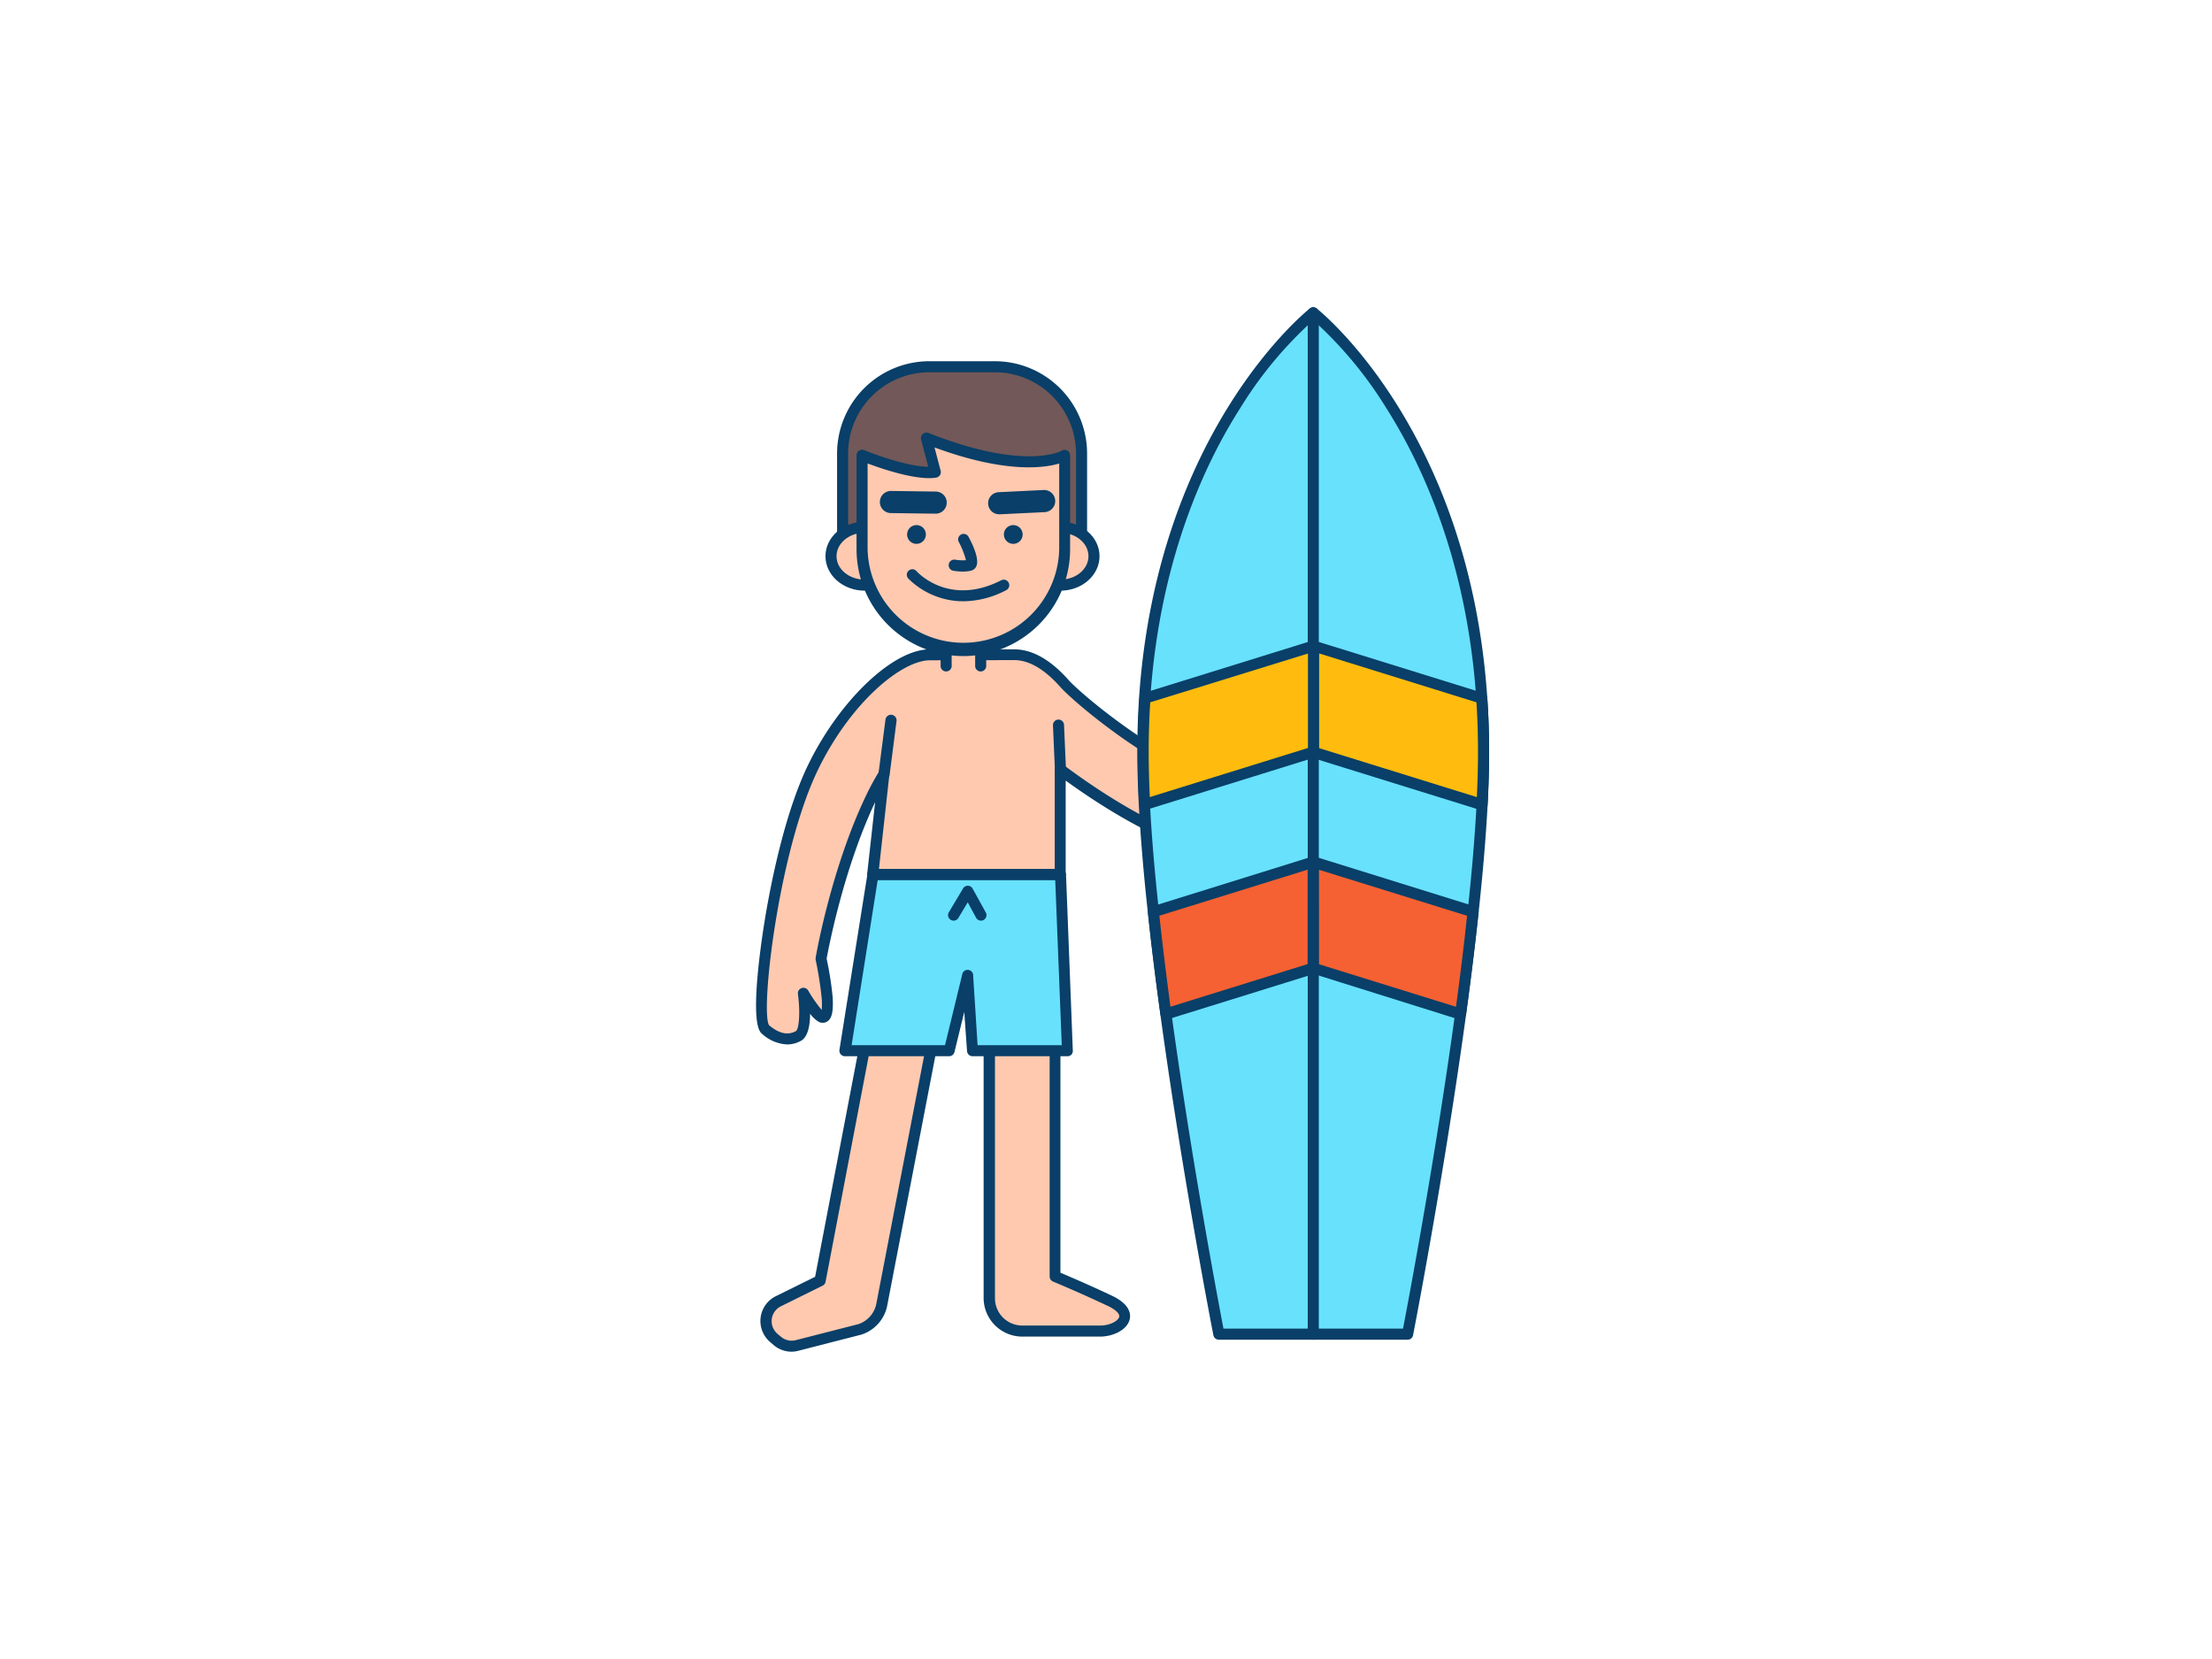 <svg id="_40_surfing_outline" data-name="#40_surfing_outline" xmlns="http://www.w3.org/2000/svg" viewBox="0 0 400 300"><path d="M192.54,123.61c-2.63-3-5.72-5.21-9.09-5.21H168.17c-5.86,0-15.33,8.38-21.15,20.35-7.16,14.75-10.89,45.44-8.65,47.34s4.26,2.23,6,1.23.86-7.71.86-7.71,2.23,3.8,3.23,4.24,1.23-1,1.12-3.38a61.73,61.73,0,0,0-1.12-7.1c0-.12,2.83-16.31,9.2-29.42a43,43,0,0,1,2.15-3.9l-2,18.11h33.9v-19c8,6,19.28,13.05,30.11,15.29l2.4-11.64C211.34,140.15,195.16,126.58,192.54,123.61Z" fill="#ffc9b0"/><path d="M142.37,188.87a7.22,7.22,0,0,1-4.65-2c-2.19-1.86-.2-15.6.46-19.77.88-5.55,3.42-19.45,7.94-28.76,5.7-11.73,15.38-20.92,22-20.92h15.28c3.26,0,6.57,1.87,9.83,5.55,2.3,2.59,18.34,16.23,31.19,18.89a1,1,0,0,1,.64.43,1,1,0,0,1,.14.75l-2.4,11.64a1,1,0,0,1-1.18.78c-10.42-2.15-21.21-8.73-28.91-14.3v17a1,1,0,0,1-1,1h-33.9a1,1,0,0,1-.75-.33,1,1,0,0,1-.25-.78l1.44-13c-5.72,12.09-8.45,26.53-8.77,28.31a59.77,59.77,0,0,1,1.1,7.07c.12,2.52-.15,3.71-.94,4.25a1.53,1.53,0,0,1-1.58.1,5.05,5.05,0,0,1-1.57-1.47c0,2.08-.38,4.18-1.63,4.89A5.16,5.16,0,0,1,142.37,188.87Zm25.8-69.47c-5.11,0-14.31,7.57-20.25,19.79-7.11,14.64-10.46,43.71-8.85,46.2,1.79,1.51,3.4,1.88,4.86,1.06.54-.31.82-3.31.36-6.7a1,1,0,0,1,1.85-.64,25.41,25.41,0,0,0,2.45,3.53,12.33,12.33,0,0,0,0-2.12,65.47,65.47,0,0,0-1.09-6.94,1,1,0,0,1,0-.38c0-.16,2.82-16.39,9.28-29.69a45.32,45.32,0,0,1,2.19-4,1,1,0,0,1,1.85.63l-1.88,17h31.79v-18a1,1,0,0,1,.55-.9,1,1,0,0,1,1.05.09c7.36,5.5,18.23,12.46,28.73,14.91l2-9.69c-13.33-3.24-28.9-16.59-31.3-19.3-2.87-3.24-5.68-4.88-8.34-4.88Z" fill="#093f68"/><path d="M159.86,141h-.13a1,1,0,0,1-.87-1.12l1.26-9.75a1,1,0,1,1,2,.26l-1.25,9.74A1,1,0,0,1,159.86,141Z" fill="#093f68"/><path d="M191.76,140.17a1,1,0,0,1-1-1l-.35-8a1,1,0,1,1,2-.09l.35,8a1,1,0,0,1-1,1Z" fill="#093f68"/><path d="M140.55,242.47,140,242a4,4,0,0,1,.83-6.69l7.51-3.73,10.4-54.38L170.24,180,159.4,236.18a6,6,0,0,1-3.91,4.23l-11.32,2.9A4.06,4.06,0,0,1,140.55,242.47Z" fill="#ffc9b0"/><path d="M143.17,244.43a5,5,0,0,1-3.27-1.2l-.58-.5a5,5,0,0,1,1-8.35l7.08-3.5L157.71,177a1,1,0,0,1,.45-.65,1,1,0,0,1,.77-.13L170.48,179a1,1,0,0,1,.74,1.16l-10.83,56.17a6.93,6.93,0,0,1-4.59,5l-11.38,2.92A5.28,5.28,0,0,1,143.17,244.43Zm16.31-66-10.19,53.35a1,1,0,0,1-.54.71l-7.52,3.72a3,3,0,0,0-.62,5l.59.5h0a3,3,0,0,0,2.72.63l11.32-2.9a4.89,4.89,0,0,0,3.19-3.5l10.64-55.18Z" fill="#093f68"/><path d="M184.81,240.7a5.94,5.94,0,0,1-5.94-5.94V180.47h11.89v50.35s4.26,1.75,9.87,4.39c5.35,2.51,1.75,5.49-1.71,5.49Z" fill="#ffc9b0"/><path d="M198.92,241.7H184.81a7,7,0,0,1-6.94-6.94V180.47a1,1,0,0,1,1-1h11.89a1,1,0,0,1,1,1v49.68c1.38.59,5,2.11,9.3,4.15,3.29,1.55,3.44,3.33,3.23,4.25C203.85,240.52,201.22,241.7,198.92,241.7Zm-19-60.23v53.29a4.94,4.94,0,0,0,4.94,4.94h14.11c1.73,0,3.26-.85,3.42-1.58.1-.44-.41-1.2-2.13-2-5.53-2.6-9.79-4.35-9.83-4.37a1,1,0,0,1-.62-.92V181.47Z" fill="#093f68"/><path d="M168,66.32H179.9A15.68,15.68,0,0,1,195.58,82V99.92a0,0,0,0,1,0,0H152.37a0,0,0,0,1,0,0V82A15.68,15.68,0,0,1,168,66.32Z" fill="#725858"/><path d="M195.58,100.92H152.37a1,1,0,0,1-1-1V82a16.7,16.7,0,0,1,16.68-16.68H179.9A16.7,16.7,0,0,1,196.58,82V99.92A1,1,0,0,1,195.58,100.92Zm-42.21-2h41.21V82A14.69,14.69,0,0,0,179.9,67.32H168.05A14.69,14.69,0,0,0,153.37,82Z" fill="#093f68"/><path d="M171.09,120.42v-3.6h6.25v3.6" fill="#ffc9b0"/><path d="M177.34,121.42a1,1,0,0,1-1-1v-2.6h-4.25v2.6a1,1,0,0,1-2,0v-3.6a1,1,0,0,1,1-1h6.25a1,1,0,0,1,1,1v3.6A1,1,0,0,1,177.34,121.42Z" fill="#093f68"/><ellipse cx="156.35" cy="100.58" rx="6.07" ry="5.23" fill="#ffc9b0"/><path d="M156.35,106.81c-3.9,0-7.08-2.79-7.08-6.23s3.18-6.24,7.08-6.24,7.07,2.8,7.07,6.24S160.25,106.81,156.35,106.81Zm0-10.47c-2.8,0-5.08,1.9-5.08,4.24s2.28,4.23,5.08,4.23,5.07-1.9,5.07-4.23S159.14,96.34,156.35,96.34Z" fill="#093f68"/><ellipse cx="191.76" cy="100.58" rx="6.07" ry="5.23" fill="#ffc9b0"/><path d="M191.76,106.81c-3.9,0-7.07-2.79-7.07-6.23s3.17-6.24,7.07-6.24,7.07,2.8,7.07,6.24S195.66,106.81,191.76,106.81Zm0-10.47c-2.8,0-5.07,1.9-5.07,4.24s2.27,4.23,5.07,4.23,5.07-1.9,5.07-4.23S194.56,96.34,191.76,96.34Z" fill="#093f68"/><path d="M174.21,117.64h0a18.32,18.32,0,0,1-18.32-18.32v-17s9,3.72,13.24,3l-1.6-6.1c18.16,7.14,25,3.07,25,3.07v17A18.33,18.33,0,0,1,174.21,117.64Z" fill="#ffc9b0"/><path d="M174.21,118.64a19.35,19.35,0,0,1-19.32-19.32v-17a1,1,0,0,1,.45-.83,1,1,0,0,1,.93-.09c2.19.9,8.08,3,11.58,3l-1.29-4.93a1,1,0,0,1,.31-1,1,1,0,0,1,1-.19C185.39,85.23,192,81.53,192,81.49a1,1,0,0,1,1.51.86v17A19.35,19.35,0,0,1,174.21,118.64ZM156.89,83.81V99.32a17.33,17.33,0,0,0,34.65,0V83.82c-2.83.84-9.81,1.78-22.55-2.91l1.11,4.22a1,1,0,0,1-.13.8,1.05,1.05,0,0,1-.68.44C165.85,86.93,159.65,84.84,156.89,83.81Z" fill="#093f68"/><circle cx="165.73" cy="96.65" r="1.7" fill="#093f68"/><circle cx="183.23" cy="96.65" r="1.7" fill="#093f68"/><path d="M174.12,103.36a10.65,10.65,0,0,1-1.73-.15,1,1,0,1,1,.35-2,8.27,8.27,0,0,0,1.94.09,15.47,15.47,0,0,0-1.35-3.39A1,1,0,0,1,175.1,97c1,1.82,2,4.24,1.45,5.4a1.39,1.39,0,0,1-.93.79A6.32,6.32,0,0,1,174.12,103.36Z" fill="#093f68"/><path d="M169.2,92.89h0l-8.09-.11a2,2,0,0,1,0-4h0l8.09.11a2,2,0,0,1,0,4Z" fill="#093f68"/><path d="M180.73,93a2,2,0,0,1-.09-4l8.08-.39a2,2,0,0,1,.19,4l-8.08.39Z" fill="#093f68"/><path d="M174.2,108.73a14.14,14.14,0,0,1-9.93-4.09,1,1,0,1,1,1.49-1.33h0c.24.26,5.94,6.41,15.32,1.61a1,1,0,0,1,.91,1.78A16.91,16.91,0,0,1,174.2,108.73Z" fill="#093f68"/><polygon points="193.02 189.99 175.87 189.99 174.92 176.53 171.63 189.99 152.79 189.99 157.85 158.16 191.76 158.16 193.02 189.99" fill="#68e1fd"/><path d="M193,191H175.87a1,1,0,0,1-1-.93l-.5-7.08-1.77,7.25a1,1,0,0,1-1,.76H152.79a1,1,0,0,1-.76-.35,1,1,0,0,1-.23-.81L156.87,158a1,1,0,0,1,1-.84h33.9a1,1,0,0,1,1,1L194,190a1,1,0,0,1-.27.73A1,1,0,0,1,193,191Zm-16.22-2H192l-1.18-29.83H158.71L154,189h16.89l3.09-12.7a1,1,0,0,1,2,.17Z" fill="#093f68"/><path d="M268.28,136c0,2.93-.1,6.11-.27,9.48-.32,6-.89,12.58-1.62,19.4-.65,6.05-1.43,12.29-2.27,18.47-4.05,29.62-9.58,57.91-9.58,57.91H220.42s-5.53-28.29-9.58-57.91c-.84-6.18-1.63-12.42-2.27-18.47-.74-6.82-1.31-13.4-1.62-19.4-.18-3.37-.27-6.55-.27-9.48q0-5,.32-9.71c3.28-48.73,30.48-69.72,30.48-69.72s27.2,21,30.47,69.72Q268.28,131,268.28,136Z" fill="#68e1fd"/><path d="M254.54,242.26H220.42a1,1,0,0,1-1-.81c-.06-.28-5.59-28.65-9.59-58-.95-6.94-1.69-13-2.27-18.5-.79-7.25-1.33-13.79-1.63-19.45-.18-3.47-.27-6.68-.27-9.54,0-3.33.11-6.62.32-9.78C209.27,77.6,236.59,56,236.87,55.77a1,1,0,0,1,1.22,0c.28.22,27.6,21.83,30.86,70.45.22,3.16.33,6.45.33,9.78,0,2.86-.09,6.07-.27,9.53-.3,5.69-.85,12.23-1.63,19.46-.59,5.52-1.33,11.57-2.27,18.5-4,29.31-9.53,57.68-9.59,58A1,1,0,0,1,254.54,242.26Zm-33.3-2h32.47c.93-4.83,5.8-30.56,9.42-57,.94-6.91,1.68-12.94,2.26-18.44.78-7.2,1.32-13.7,1.62-19.35.18-3.43.27-6.6.27-9.43,0-3.28-.11-6.52-.32-9.64-1.68-24.91-9.77-42.35-16.26-52.58a72.77,72.77,0,0,0-13.22-15.91,72.48,72.48,0,0,0-13.22,15.91C217.76,84,209.67,101.45,208,126.36c-.21,3.11-.32,6.35-.32,9.64,0,2.83.09,6,.27,9.43.29,5.63.84,12.14,1.62,19.34.58,5.5,1.32,11.53,2.26,18.45C215.45,209.7,220.32,235.43,221.24,240.26Z" fill="#093f68"/><path d="M237.48,242.26a1,1,0,0,1-1-1V56.57a1,1,0,0,1,2,0V241.26A1,1,0,0,1,237.48,242.26Z" fill="#093f68"/><path d="M177.39,166.48a1,1,0,0,1-.88-.52L175,163.17,173.3,166a1,1,0,0,1-1.37.34,1,1,0,0,1-.35-1.37l2.57-4.31a1,1,0,0,1,.88-.49,1,1,0,0,1,.85.52l2.38,4.31a1,1,0,0,1-.39,1.36A.94.94,0,0,1,177.39,166.48Z" fill="#093f68"/><path d="M268.28,136c0,2.93-.1,6.11-.27,9.48L237.48,136V116.82L268,126.29Q268.28,131,268.28,136Z" fill="#ffbc0e"/><path d="M268,146.48a1,1,0,0,1-.3,0L237.18,137a1,1,0,0,1-.7-.95V116.82a1,1,0,0,1,1.3-.95l30.47,9.46a1,1,0,0,1,.7.89c.22,3.16.33,6.45.33,9.78,0,2.86-.09,6.07-.27,9.53a1,1,0,0,1-.43.77A1,1,0,0,1,268,146.48Zm-29.53-11.22,28.59,8.88c.14-2.93.21-5.67.21-8.14,0-3-.09-6.05-.28-9l-28.52-8.86Z" fill="#093f68"/><path d="M237.48,116.82V136L207,145.48c-.18-3.37-.27-6.55-.27-9.48q0-5,.32-9.71Z" fill="#ffbc0e"/><path d="M207,146.48a1,1,0,0,1-1-.95c-.18-3.46-.27-6.67-.27-9.53,0-3.33.11-6.62.32-9.78a1,1,0,0,1,.71-.89l30.47-9.46a1,1,0,0,1,1.3.95V136a1,1,0,0,1-.7.95l-30.54,9.49A.92.92,0,0,1,207,146.48ZM208,127c-.19,2.9-.28,5.91-.28,9,0,2.47.07,5.21.2,8.14l28.6-8.88V118.18Z" fill="#093f68"/><path d="M266.39,164.88c-.65,6.05-1.43,12.29-2.27,18.47l-26.64-8.27V155.9Z" fill="#f56132"/><path d="M264.12,184.35a1,1,0,0,1-.3,0L237.18,176a1,1,0,0,1-.7-.95V155.9a1,1,0,0,1,1.3-1l28.9,9a1,1,0,0,1,.7,1.06c-.59,5.52-1.33,11.57-2.27,18.5a1,1,0,0,1-.45.71A1,1,0,0,1,264.12,184.35Zm-25.64-10,24.81,7.71c.82-6.09,1.48-11.49,2-16.46l-26.82-8.33Z" fill="#093f68"/><path d="M237.48,155.9v19.18l-26.64,8.27c-.84-6.18-1.63-12.42-2.27-18.47Z" fill="#f56132"/><path d="M210.84,184.35a1,1,0,0,1-.54-.15,1,1,0,0,1-.45-.71c-.95-6.94-1.69-13-2.27-18.5a1,1,0,0,1,.69-1.06l28.91-9a1,1,0,0,1,1.3,1v19.18a1,1,0,0,1-.7.95l-26.65,8.28A.92.92,0,0,1,210.84,184.35Zm-1.19-18.76c.54,5,1.2,10.36,2,16.46l24.81-7.71V157.26Z" fill="#093f68"/></svg>